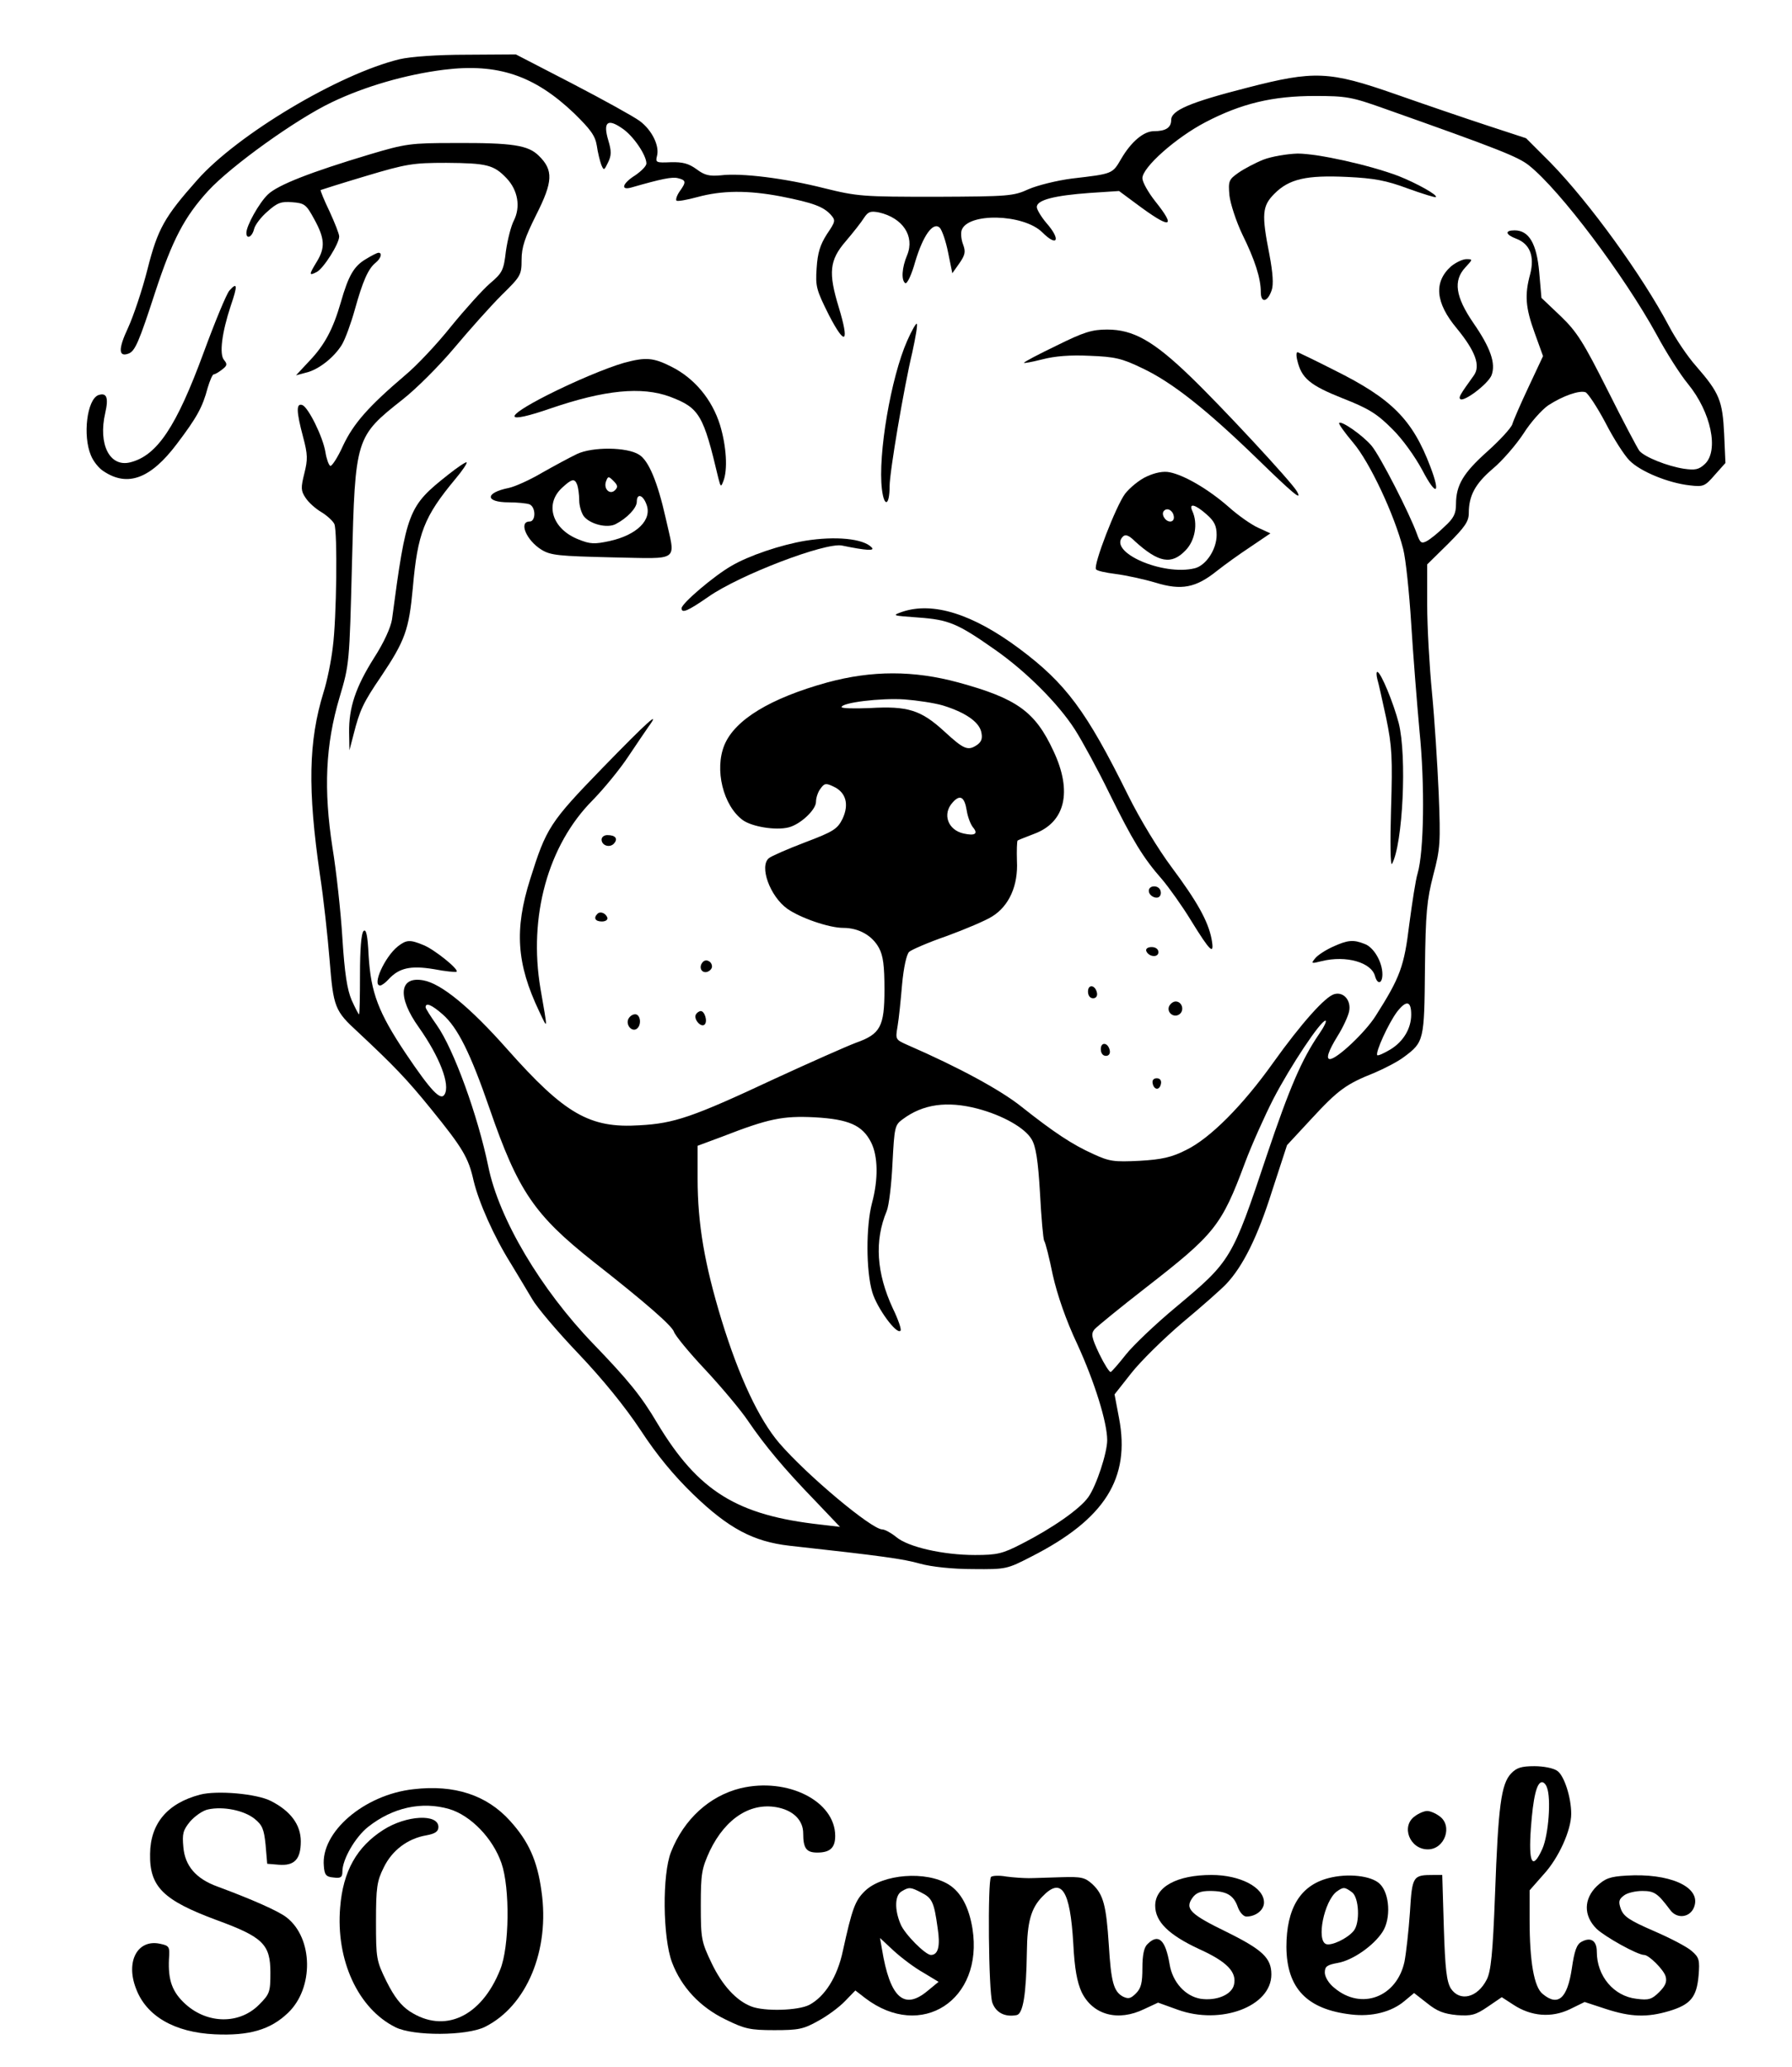 <?xml version="1.0" standalone="no"?>
<!DOCTYPE svg PUBLIC "-//W3C//DTD SVG 20010904//EN"
 "http://www.w3.org/TR/2001/REC-SVG-20010904/DTD/svg10.dtd">
<svg version="1.0" xmlns="http://www.w3.org/2000/svg"
 width="560pt" height="646pt" viewBox="0 0 560 646"
 preserveAspectRatio="xMidYMid meet">

<g transform="translate(0,646) scale(0.1,-0.1)"
fill="#000000" stroke="none">
<path d="M1249 6275 c-190 -46 -508 -236 -633 -378 -102 -115 -123 -152 -155
-278 -16 -64 -44 -147 -61 -184 -31 -66 -30 -92 2 -80 20 8 32 35 83 192 54
164 91 235 166 317 72 78 274 223 385 276 104 50 232 87 351 102 169 21 283
-18 407 -136 51 -50 66 -70 71 -101 3 -22 10 -49 14 -60 8 -19 9 -18 21 7 11
22 11 36 1 69 -17 57 -3 70 43 38 35 -23 76 -84 76 -110 0 -8 -16 -24 -35 -37
-40 -25 -47 -48 -12 -38 94 27 128 34 146 29 25 -6 26 -12 5 -41 -9 -13 -13
-26 -10 -29 3 -3 32 2 65 11 77 21 157 22 262 2 101 -20 132 -32 155 -57 16
-18 15 -21 -12 -61 -21 -33 -29 -58 -32 -106 -4 -58 -1 -68 39 -148 51 -98 64
-86 30 26 -33 108 -29 147 22 206 23 27 49 60 57 73 13 20 21 22 47 17 74 -17
112 -74 88 -133 -17 -40 -19 -79 -6 -88 6 -3 20 27 31 67 25 83 56 126 77 106
7 -8 19 -42 26 -78 l13 -64 22 31 c18 26 20 36 12 58 -6 15 -8 35 -5 45 18 56
193 52 252 -6 48 -48 59 -23 13 29 -16 19 -30 42 -30 50 0 22 55 36 166 44
l91 6 54 -40 c107 -80 127 -77 59 8 -22 28 -40 60 -40 72 0 34 105 127 197
175 113 59 211 82 342 82 98 0 115 -3 216 -39 359 -127 419 -151 453 -178 98
-78 298 -345 399 -529 30 -56 74 -125 98 -154 72 -88 97 -208 53 -250 -19 -18
-31 -20 -66 -15 -51 8 -122 36 -139 56 -6 8 -51 93 -99 189 -76 151 -96 183
-147 232 l-60 57 -7 81 c-8 89 -32 130 -77 130 -31 0 -29 -13 5 -26 43 -16 58
-55 44 -110 -18 -66 -15 -105 14 -185 l26 -72 -45 -96 c-25 -53 -48 -106 -51
-117 -4 -12 -39 -50 -78 -85 -75 -67 -98 -105 -98 -165 0 -29 -7 -44 -36 -70
-19 -19 -44 -39 -55 -45 -17 -9 -21 -6 -31 22 -22 62 -115 244 -142 276 -27
32 -94 79 -101 71 -3 -2 17 -30 44 -62 51 -60 128 -223 156 -332 8 -31 19
-136 25 -233 6 -97 18 -248 26 -336 17 -167 14 -377 -6 -445 -6 -19 -17 -91
-26 -159 -16 -131 -28 -165 -105 -286 -32 -51 -121 -135 -143 -135 -13 0 -5
25 24 72 17 27 33 62 36 77 7 34 -17 62 -46 54 -28 -7 -103 -91 -191 -214 -96
-135 -198 -237 -272 -273 -45 -23 -76 -30 -146 -34 -80 -4 -94 -2 -144 21 -67
30 -125 69 -226 149 -64 51 -194 122 -355 192 -38 17 -38 17 -31 59 4 23 10
82 14 130 5 54 14 94 22 102 8 7 61 30 119 50 57 21 121 48 141 61 53 33 81
97 77 173 -1 33 0 61 2 64 3 2 26 11 52 21 97 36 120 132 60 259 -57 123 -114
164 -297 214 -140 38 -270 38 -410 0 -177 -49 -288 -116 -321 -195 -32 -77 -4
-190 57 -235 29 -21 103 -33 143 -23 37 9 86 55 86 80 0 12 6 31 14 41 12 17
17 18 40 7 40 -18 50 -56 29 -101 -16 -32 -28 -40 -118 -74 -55 -21 -105 -43
-112 -49 -31 -25 3 -119 57 -158 41 -29 131 -60 175 -60 49 0 91 -24 112 -63
13 -24 17 -56 17 -130 0 -116 -13 -139 -89 -166 -27 -10 -142 -61 -255 -113
-256 -120 -313 -139 -421 -145 -156 -10 -234 35 -414 238 -116 131 -206 205
-262 215 -76 14 -82 -52 -14 -147 65 -92 99 -180 80 -210 -12 -20 -42 11 -122
130 -84 126 -108 188 -115 304 -3 65 -8 85 -16 77 -7 -7 -11 -58 -11 -135 0
-69 -1 -125 -3 -125 -2 0 -12 20 -23 44 -14 33 -22 83 -29 194 -5 82 -19 210
-31 283 -28 181 -22 321 22 469 31 104 31 107 39 420 10 393 11 395 159 512
42 33 114 105 161 161 47 56 113 130 147 164 60 59 63 63 63 111 0 39 10 69
46 141 52 103 54 139 8 184 -33 33 -81 41 -264 40 -137 0 -152 -2 -266 -36
-183 -55 -286 -95 -317 -125 -27 -26 -67 -97 -67 -120 0 -21 18 -13 24 12 3
13 22 38 42 55 30 27 43 32 77 29 39 -3 44 -7 69 -53 33 -60 35 -89 8 -133
-25 -41 -25 -45 0 -32 21 11 70 88 70 111 0 8 -14 43 -30 78 -17 35 -29 65
-28 67 2 1 65 21 142 44 127 38 147 41 251 41 126 -1 148 -6 188 -48 36 -38
44 -90 23 -132 -9 -17 -20 -61 -25 -96 -7 -60 -11 -68 -50 -101 -23 -20 -78
-81 -122 -135 -43 -54 -107 -122 -142 -151 -115 -98 -162 -151 -195 -221 -17
-38 -36 -66 -40 -63 -5 3 -12 23 -15 43 -8 48 -53 139 -72 147 -20 7 -19 -20
2 -99 15 -56 15 -71 4 -115 -11 -44 -11 -54 4 -76 9 -14 31 -34 50 -45 18 -11
36 -28 40 -37 10 -25 7 -295 -5 -385 -5 -43 -18 -107 -29 -141 -47 -153 -50
-302 -11 -571 11 -71 24 -191 30 -265 12 -149 16 -159 89 -226 111 -104 151
-145 228 -240 99 -122 117 -152 133 -224 16 -67 63 -174 117 -260 22 -36 51
-85 66 -110 14 -25 79 -102 144 -170 76 -80 146 -166 195 -240 51 -78 104
-142 165 -201 110 -106 187 -147 300 -160 290 -32 355 -41 408 -56 36 -10 102
-17 166 -17 104 -1 106 0 182 39 230 117 310 245 274 433 l-14 74 52 66 c29
37 101 108 161 159 60 50 121 104 136 120 52 55 98 147 143 290 l47 144 76 82
c84 91 109 109 197 144 33 14 75 36 93 50 62 46 63 52 65 275 2 176 6 215 26
293 22 83 23 102 17 255 -4 91 -13 233 -21 315 -8 83 -15 206 -15 275 l0 126
65 64 c52 52 65 70 65 96 0 55 20 92 75 139 30 25 73 75 96 110 22 35 57 74
77 88 46 30 98 48 117 41 8 -4 36 -46 62 -95 25 -49 59 -102 75 -118 34 -35
123 -71 189 -78 42 -5 47 -3 78 33 l33 37 -4 91 c-5 104 -15 128 -87 211 -27
30 -65 87 -85 125 -84 159 -249 387 -371 512 l-76 76 -122 40 c-67 22 -196 66
-287 98 -206 72 -253 74 -462 20 -180 -46 -238 -71 -238 -101 0 -24 -17 -35
-54 -35 -32 0 -71 -33 -102 -86 -28 -48 -26 -47 -154 -62 -47 -6 -107 -21
-135 -33 -48 -22 -62 -23 -290 -24 -229 0 -245 1 -350 27 -123 31 -258 48
-323 40 -35 -3 -50 0 -75 19 -25 18 -43 23 -81 22 -45 -2 -48 -1 -43 19 9 32
-16 82 -54 110 -19 14 -113 66 -211 117 l-176 91 -154 -1 c-91 0 -175 -6 -209
-14z m1698 -2020 c68 -21 111 -50 119 -81 5 -20 2 -31 -11 -41 -30 -21 -42
-16 -104 41 -73 67 -114 80 -233 73 -49 -2 -88 -1 -88 3 0 14 122 29 197 24
39 -3 93 -11 120 -19z m74 -328 c3 -20 12 -43 19 -52 18 -21 7 -28 -29 -20
-49 11 -67 61 -34 97 23 26 37 18 44 -25z m1389 -638 c0 -43 -24 -84 -65 -109
-20 -12 -38 -20 -41 -18 -7 8 35 100 62 136 29 37 44 34 44 -9z m-3027 1 c47
-41 87 -121 147 -295 89 -258 140 -332 324 -478 167 -131 245 -200 252 -219 3
-11 48 -66 100 -121 52 -56 111 -127 131 -157 53 -78 115 -152 208 -248 l80
-84 -60 7 c-262 29 -383 104 -511 317 -50 85 -92 136 -200 248 -164 170 -295
391 -328 554 -33 160 -108 367 -161 442 -19 27 -35 52 -35 56 0 16 20 7 53
-22z m2739 -62 c-54 -79 -92 -167 -163 -378 -109 -327 -112 -331 -284 -475
-65 -54 -135 -121 -157 -149 -22 -28 -43 -52 -47 -54 -4 -1 -20 24 -36 57 -24
51 -26 62 -15 76 8 9 79 67 160 130 216 168 237 193 311 392 21 56 61 145 88
198 54 104 148 245 163 245 5 0 -4 -19 -20 -42z m-1067 -233 c79 -21 148 -60
169 -96 13 -22 20 -65 26 -168 4 -77 10 -143 13 -149 4 -5 16 -53 27 -107 14
-62 41 -141 77 -217 54 -118 93 -244 93 -299 0 -40 -34 -143 -59 -178 -26 -37
-112 -97 -208 -146 -60 -31 -77 -35 -146 -35 -100 0 -209 25 -246 56 -16 13
-36 24 -44 24 -33 0 -235 169 -322 270 -63 74 -125 205 -180 384 -53 174 -75
300 -75 443 l0 102 78 29 c144 56 188 65 288 60 107 -6 149 -25 176 -78 22
-43 23 -116 3 -190 -19 -72 -19 -212 1 -279 15 -50 76 -133 88 -120 4 3 -7 35
-24 70 -51 110 -58 211 -19 304 7 17 15 84 18 149 6 113 7 120 32 138 63 47
138 58 234 33z"/>
<path d="M3948 5961 c-25 -10 -61 -29 -78 -41 -30 -21 -32 -26 -28 -71 3 -26
21 -81 40 -121 40 -81 58 -138 58 -181 0 -35 21 -32 34 6 6 17 4 53 -7 111
-25 127 -23 152 16 191 46 46 100 58 227 52 84 -4 122 -11 189 -36 47 -17 86
-29 88 -27 7 6 -59 43 -117 66 -90 34 -251 70 -315 70 -33 -1 -81 -9 -107 -19z"/>
<path d="M1143 5650 c-37 -22 -54 -51 -78 -135 -24 -83 -50 -133 -99 -184
l-41 -44 30 8 c40 9 88 47 113 87 11 18 29 68 41 111 24 86 41 127 65 146 17
14 21 31 9 31 -5 0 -22 -9 -40 -20z"/>
<path d="M4535 5628 c-55 -49 -50 -114 18 -195 58 -71 74 -116 53 -146 -43
-60 -48 -68 -43 -74 11 -11 87 47 98 74 14 37 -3 86 -57 164 -56 82 -63 132
-25 173 24 26 24 26 3 26 -11 0 -32 -10 -47 -22z"/>
<path d="M717 5552 c-9 -10 -45 -97 -81 -195 -85 -231 -145 -321 -229 -342
-64 -16 -101 56 -78 155 11 48 4 64 -22 55 -35 -14 -49 -126 -23 -188 7 -18
25 -41 40 -50 75 -50 147 -23 229 86 62 82 80 114 96 175 7 23 15 42 19 42 4
0 16 7 26 15 16 12 17 17 6 30 -15 18 -7 84 21 169 22 64 21 76 -4 48z"/>
<path d="M2835 5395 c-51 -115 -92 -357 -79 -464 7 -58 24 -52 24 9 0 45 45
310 71 419 10 46 17 86 14 89 -2 3 -16 -21 -30 -53z"/>
<path d="M3302 5380 c-56 -27 -102 -51 -102 -54 0 -2 26 3 58 11 38 10 87 14
147 11 79 -3 101 -8 165 -39 93 -44 199 -128 357 -281 115 -112 144 -136 126
-104 -16 29 -240 270 -334 360 -115 111 -178 146 -259 146 -48 0 -73 -8 -158
-50z"/>
<path d="M4054 5334 c13 -56 39 -78 142 -119 82 -32 108 -49 154 -95 32 -31
72 -87 95 -130 43 -82 58 -76 25 11 -56 148 -121 213 -300 302 -57 29 -109 54
-114 56 -5 2 -6 -9 -2 -25z"/>
<path d="M1950 5326 c-55 -16 -153 -57 -240 -101 -141 -72 -135 -92 12 -41
167 57 283 69 372 36 92 -35 104 -56 151 -255 7 -27 8 -28 15 -10 15 36 10
111 -10 177 -25 80 -80 146 -152 182 -57 29 -81 30 -148 12z"/>
<path d="M1803 5041 c-23 -11 -73 -38 -110 -59 -37 -22 -84 -43 -103 -47 -75
-15 -75 -45 0 -45 26 0 55 -3 64 -6 21 -8 21 -54 1 -54 -35 0 -10 -59 37 -88
29 -18 55 -20 221 -24 217 -4 198 -17 167 124 -25 111 -53 179 -83 197 -37 24
-146 25 -194 2z m119 -113 c-16 -16 -37 4 -28 28 6 16 8 16 23 1 13 -13 15
-19 5 -29z m-118 16 c3 -9 6 -30 6 -47 0 -18 7 -40 14 -50 19 -25 73 -39 100
-25 35 18 66 50 66 70 0 27 19 22 30 -8 19 -48 -29 -96 -115 -115 -47 -10 -60
-10 -97 5 -82 32 -107 110 -52 161 31 29 40 31 48 9z"/>
<path d="M1400 4976 c-124 -98 -130 -113 -175 -452 -4 -25 -25 -72 -56 -120
-58 -92 -79 -156 -78 -233 l1 -56 13 50 c19 75 30 99 86 181 75 112 87 146 99
276 15 172 35 223 133 341 22 26 38 50 35 52 -2 2 -28 -15 -58 -39z"/>
<path d="M3584 4971 c-23 -10 -53 -35 -68 -54 -28 -37 -100 -223 -91 -236 2
-5 30 -11 62 -15 31 -4 87 -16 124 -27 81 -25 126 -16 191 36 24 19 71 53 106
76 l62 42 -37 17 c-21 9 -64 39 -95 67 -62 54 -137 98 -183 107 -19 4 -45 -1
-71 -13z m187 -119 c24 -21 31 -36 31 -64 0 -45 -33 -95 -68 -104 -100 -25
-273 51 -225 99 8 8 19 4 38 -15 74 -67 114 -74 158 -28 30 31 39 84 21 123
-12 26 9 21 45 -11z m-103 -5 c2 -10 -3 -17 -11 -17 -16 0 -30 24 -19 34 10
10 27 1 30 -17z"/>
<path d="M2517 4770 c-78 -13 -178 -47 -232 -79 -54 -31 -155 -117 -155 -132
0 -17 19 -9 84 36 97 68 364 170 417 160 77 -16 104 -17 93 -6 -26 28 -114 36
-207 21z"/>
<path d="M2820 4548 c-34 -12 -32 -12 50 -18 95 -7 122 -18 240 -101 97 -68
197 -168 249 -249 23 -36 72 -126 108 -200 72 -146 105 -201 165 -269 21 -25
62 -82 90 -128 61 -99 74 -111 64 -57 -11 56 -46 118 -125 224 -41 55 -99 150
-136 225 -130 263 -194 349 -340 458 -145 108 -269 147 -365 115z"/>
<path d="M4304 4338 c4 -13 16 -68 28 -123 18 -88 20 -122 15 -285 -3 -101 -2
-178 3 -170 34 62 47 337 21 440 -16 62 -56 160 -67 160 -3 0 -3 -10 0 -22z"/>
<path d="M1882 4059 c-164 -169 -175 -187 -225 -346 -50 -158 -43 -265 28
-414 28 -59 27 -62 4 71 -38 225 23 449 164 590 35 36 85 97 110 135 26 39 54
80 63 93 41 56 -2 17 -144 -129z"/>
<path d="M1880 3836 c0 -19 26 -27 39 -12 13 15 4 26 -21 26 -10 0 -18 -6 -18
-14z"/>
<path d="M3590 3676 c0 -17 27 -29 35 -16 4 6 3 15 0 20 -9 15 -35 12 -35 -4z"/>
<path d="M1867 3604 c-13 -13 -7 -24 14 -24 11 0 19 5 17 12 -5 14 -22 21 -31
12z"/>
<path d="M1243 3502 c-41 -33 -81 -122 -55 -122 5 0 17 9 26 19 33 36 69 44
142 32 36 -7 68 -10 71 -8 7 8 -69 69 -103 83 -43 18 -54 17 -81 -4z"/>
<path d="M4165 3501 c-22 -10 -47 -26 -55 -36 -14 -17 -12 -17 20 -9 77 19
156 -4 167 -47 8 -28 23 -23 23 6 0 38 -27 85 -56 95 -35 14 -53 12 -99 -9z"/>
<path d="M3582 3488 c7 -19 38 -22 38 -4 0 10 -9 16 -21 16 -12 0 -19 -5 -17
-12z"/>
<path d="M2197 3454 c-14 -14 -7 -35 11 -32 9 2 17 10 17 17 0 16 -18 25 -28
15z"/>
<path d="M3400 3361 c0 -12 6 -21 16 -21 9 0 14 7 12 17 -5 25 -28 28 -28 4z"/>
<path d="M3653 3314 c-7 -20 17 -37 34 -23 15 13 6 39 -13 39 -8 0 -17 -7 -21
-16z"/>
<path d="M2175 3290 c-9 -15 16 -43 27 -32 10 10 0 42 -12 42 -5 0 -12 -5 -15
-10z"/>
<path d="M1963 3274 c-7 -18 11 -39 26 -30 17 11 13 46 -4 46 -9 0 -18 -7 -22
-16z"/>
<path d="M3440 3181 c0 -12 6 -21 16 -21 9 0 14 7 12 17 -5 25 -28 28 -28 4z"/>
<path d="M3602 3074 c4 -21 22 -23 26 -1 2 10 -3 17 -13 17 -10 0 -15 -6 -13
-16z"/>
<path d="M4722 917 c-31 -33 -40 -102 -50 -377 -7 -187 -13 -242 -26 -267 -29
-57 -84 -70 -112 -28 -13 21 -18 60 -22 190 l-5 165 -26 0 c-66 0 -68 -2 -75
-117 -4 -58 -12 -128 -17 -154 -24 -111 -135 -153 -219 -82 -18 14 -30 35 -30
48 0 19 7 24 40 30 47 8 113 54 141 98 26 41 22 119 -9 149 -26 26 -101 34
-161 18 -88 -23 -131 -95 -131 -215 1 -129 64 -195 202 -211 65 -8 127 8 167
42 l30 25 41 -32 c31 -25 52 -33 93 -37 45 -3 58 0 96 26 l44 30 37 -24 c55
-36 118 -41 175 -14 l47 23 67 -22 c77 -25 128 -27 198 -6 66 20 85 43 91 110
4 49 2 57 -21 77 -14 13 -68 41 -119 63 -76 33 -94 45 -103 69 -8 23 -6 30 10
42 10 8 36 14 57 14 38 0 48 -7 87 -59 23 -32 68 -23 77 15 15 59 -82 100
-213 92 -53 -3 -67 -9 -93 -33 -41 -40 -42 -92 -1 -133 26 -25 128 -82 149
-82 15 0 61 -46 67 -67 5 -17 -1 -30 -20 -49 -23 -23 -33 -26 -71 -21 -71 8
-124 71 -124 147 0 35 -19 47 -48 31 -15 -8 -22 -28 -30 -83 -14 -94 -43 -120
-91 -80 -27 21 -41 101 -41 231 l0 93 44 50 c47 51 86 138 86 189 0 52 -22
119 -43 134 -12 9 -44 15 -72 15 -41 0 -56 -5 -73 -23z m112 -43 c14 -35 5
-149 -14 -192 -31 -69 -44 -46 -36 64 7 96 18 144 35 144 5 0 12 -7 15 -16z
m-609 -328 c22 -16 26 -96 5 -121 -20 -24 -69 -47 -86 -41 -31 12 -6 134 33
164 21 15 25 15 48 -2z"/>
<path d="M1292 868 c-154 -17 -290 -134 -280 -240 2 -28 7 -34 31 -36 22 -3
27 1 27 19 0 38 40 107 80 139 77 61 168 81 254 56 67 -20 136 -91 163 -169
27 -77 25 -263 -4 -333 -59 -148 -175 -201 -283 -130 -27 18 -48 45 -72 93
-32 65 -33 72 -33 188 0 106 3 126 24 168 26 54 75 91 134 101 27 5 37 12 37
26 0 42 -100 37 -172 -9 -83 -53 -126 -129 -135 -242 -14 -165 56 -317 173
-375 56 -28 222 -27 279 1 131 65 204 240 177 425 -13 95 -40 155 -98 219 -73
81 -174 114 -302 99z"/>
<path d="M2314 871 c-97 -24 -177 -97 -217 -199 -28 -70 -26 -268 3 -345 29
-77 87 -140 168 -179 59 -29 76 -33 152 -33 75 0 91 3 137 29 28 15 66 43 84
62 l32 33 31 -24 c175 -133 370 -6 335 217 -11 68 -36 114 -74 138 -71 44
-207 33 -262 -20 -31 -30 -40 -55 -69 -187 -17 -81 -56 -143 -105 -169 -35
-18 -140 -21 -181 -5 -47 18 -91 66 -124 135 -32 67 -34 76 -34 181 0 100 3
115 28 170 50 104 131 155 217 135 47 -11 75 -41 75 -80 0 -47 10 -60 44 -60
40 0 56 15 56 52 0 109 -149 184 -296 149z m565 -326 c34 -17 40 -30 51 -110
9 -57 2 -85 -21 -85 -17 0 -83 66 -95 97 -19 45 -18 90 4 102 23 14 28 13 61
-4z m6 -250 l48 -29 -34 -28 c-74 -62 -118 -22 -143 131 l-6 34 43 -40 c24
-22 65 -53 92 -68z"/>
<path d="M625 851 c-102 -27 -155 -90 -156 -185 -2 -103 41 -145 208 -207 145
-53 168 -76 168 -164 0 -61 -2 -67 -36 -101 -61 -61 -160 -60 -229 2 -42 38
-55 75 -52 141 3 39 1 42 -28 48 -70 15 -108 -55 -75 -140 32 -86 120 -137
246 -143 107 -5 174 14 229 67 81 77 79 233 -4 298 -25 20 -109 57 -217 97
-66 24 -101 64 -106 123 -4 42 -1 53 21 80 15 17 40 35 57 38 47 10 111 -3
144 -29 25 -20 30 -33 35 -82 l5 -59 36 -3 c49 -4 69 17 69 73 0 52 -32 95
-93 126 -44 23 -169 34 -222 20z"/>
<path d="M4422 784 c-45 -31 -17 -104 40 -104 53 0 79 74 36 104 -12 9 -29 16
-38 16 -9 0 -26 -7 -38 -16z"/>
<path d="M3097 594 c-11 -12 -8 -357 4 -393 11 -31 39 -46 76 -39 20 4 30 64
32 198 1 93 13 136 48 172 60 63 87 22 97 -146 4 -80 12 -121 26 -152 35 -72
114 -93 196 -53 l43 20 61 -22 c135 -49 293 10 293 110 0 51 -27 77 -138 132
-115 56 -133 73 -109 107 11 16 26 22 55 22 52 0 74 -13 87 -50 6 -17 18 -30
27 -30 29 0 55 20 55 44 0 47 -74 86 -164 86 -108 0 -176 -37 -176 -96 0 -50
42 -91 136 -135 89 -40 120 -73 110 -113 -8 -31 -55 -50 -104 -43 -48 8 -88
52 -97 108 -13 77 -35 97 -69 63 -11 -10 -16 -34 -16 -75 0 -46 -4 -63 -20
-79 -17 -17 -24 -18 -41 -10 -29 16 -37 46 -44 162 -8 123 -17 157 -51 189
-23 21 -34 24 -97 22 -40 -1 -85 -3 -102 -3 -16 0 -48 2 -70 5 -22 4 -43 3
-48 -1z"/>
</g>
</svg>
